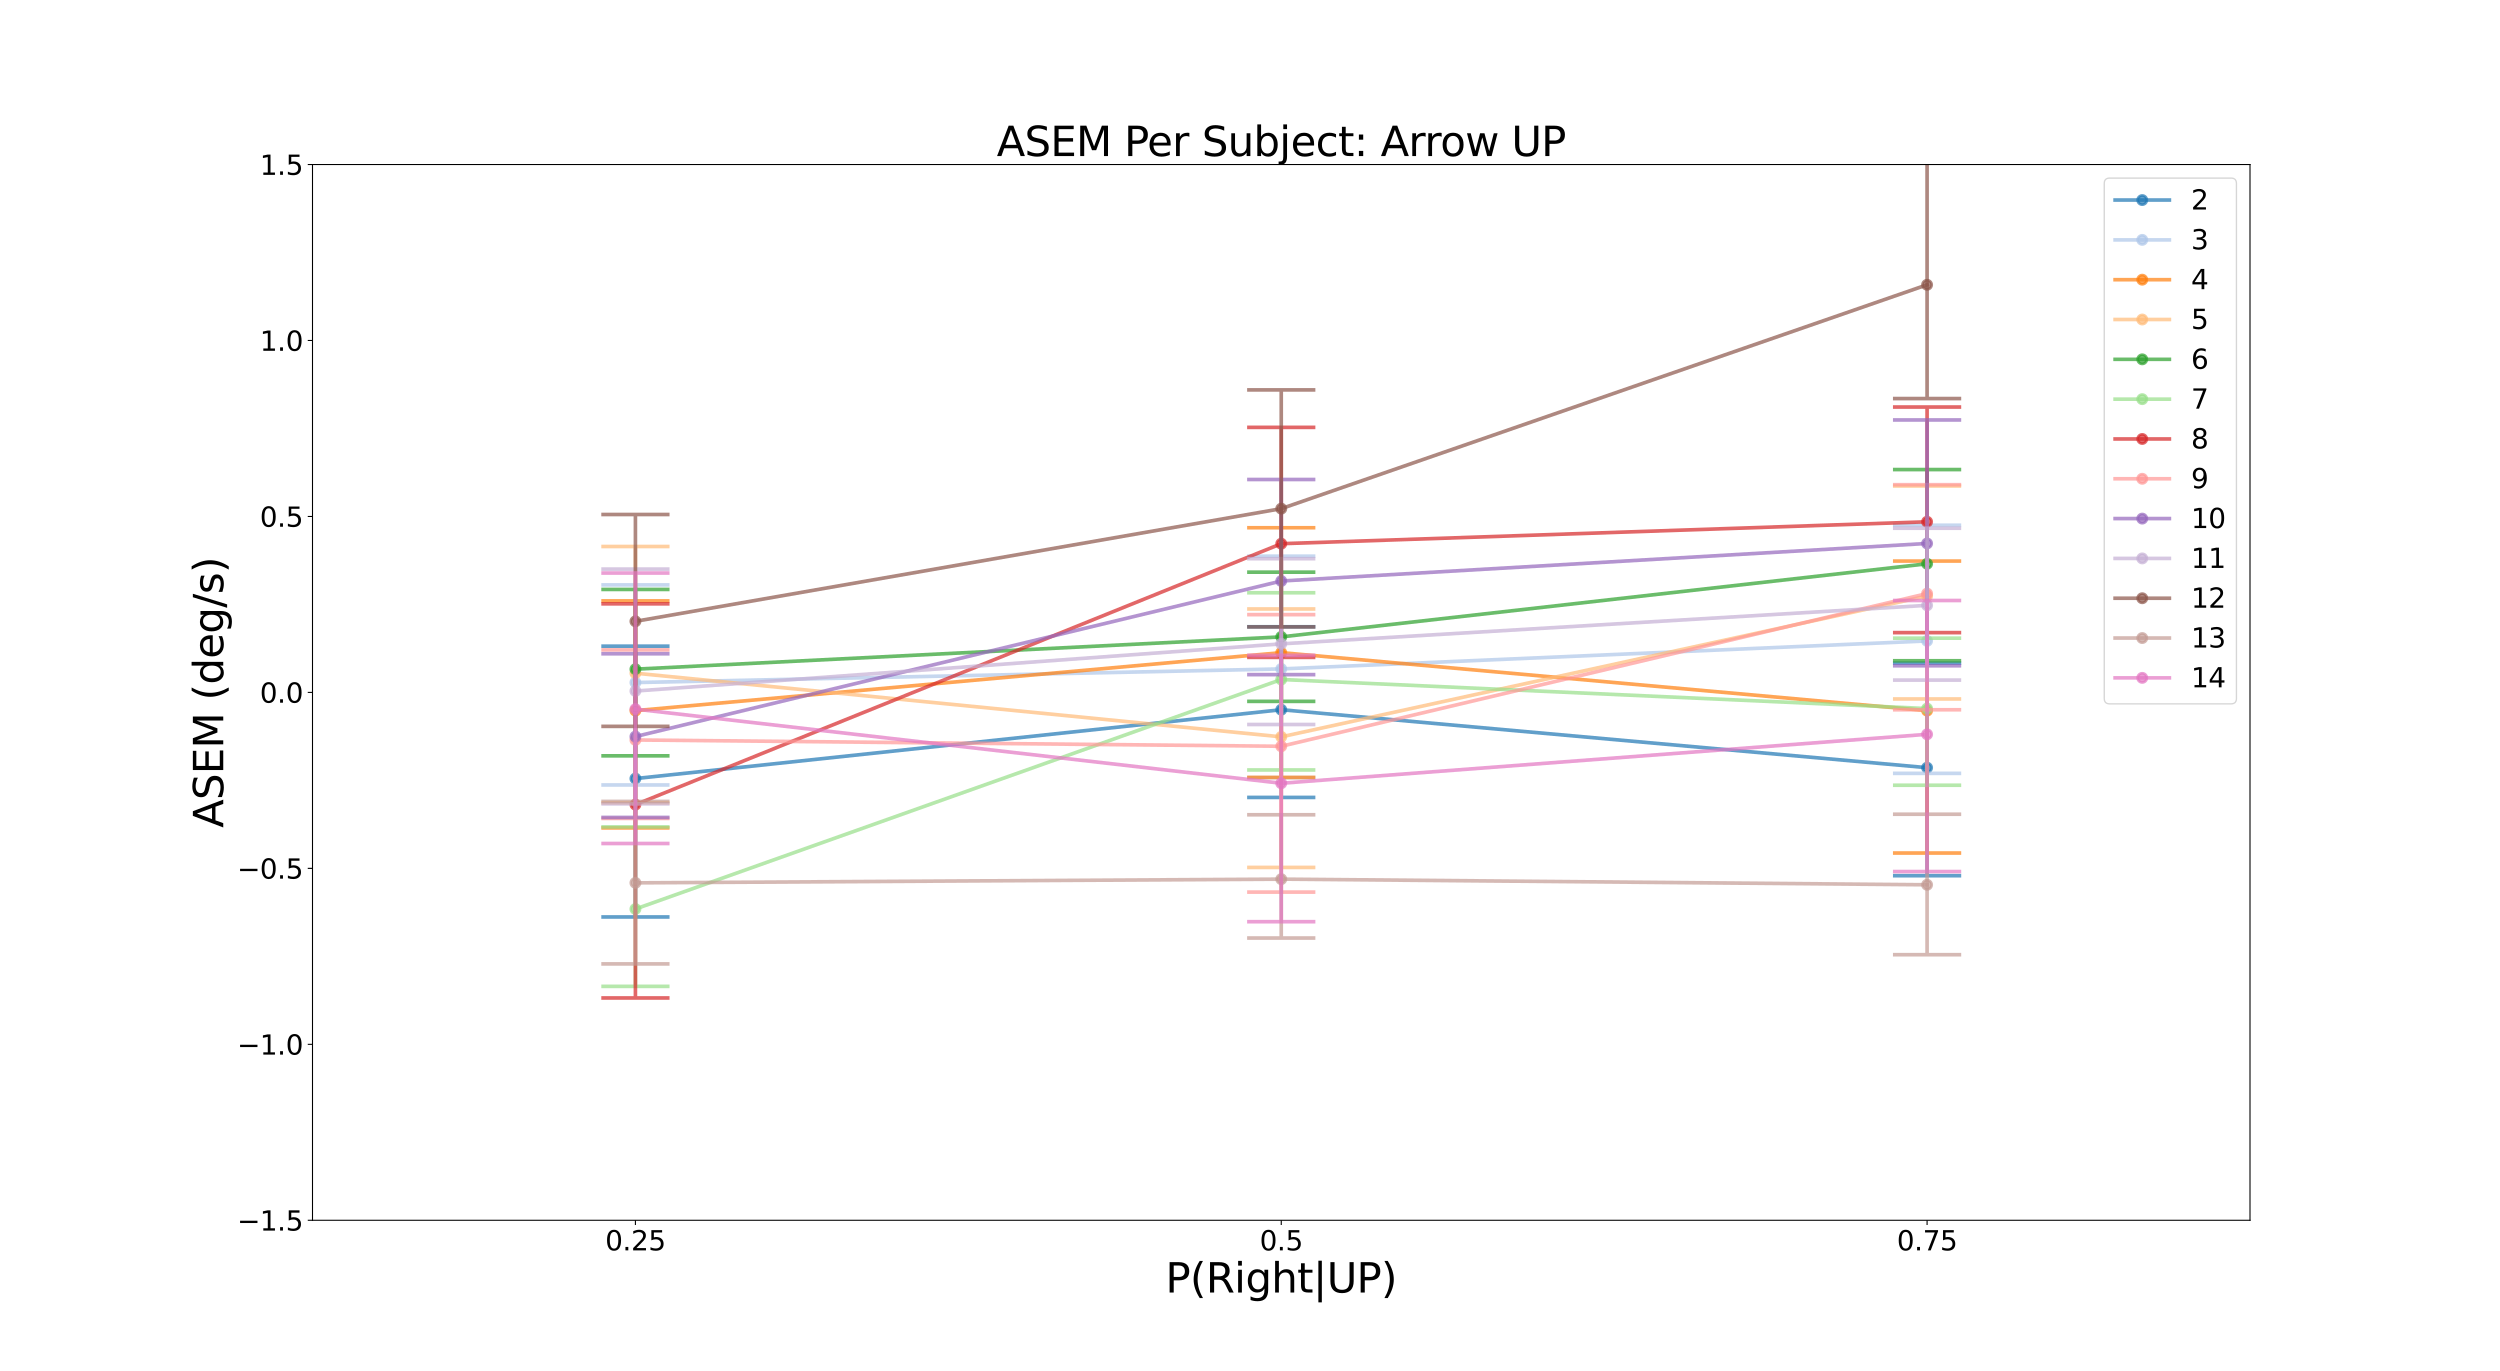 <?xml version="1.0" encoding="utf-8" standalone="no"?>
<!DOCTYPE svg PUBLIC "-//W3C//DTD SVG 1.1//EN"
  "http://www.w3.org/Graphics/SVG/1.1/DTD/svg11.dtd">
<svg xmlns:xlink="http://www.w3.org/1999/xlink" width="1843.2pt" height="1010.88pt" viewBox="0 0 1843.2 1010.88" xmlns="http://www.w3.org/2000/svg" version="1.1">
 <defs>
  <style type="text/css">*{stroke-linejoin: round; stroke-linecap: butt}</style>
 </defs>
 <g id="figure_1">
  <g id="patch_1">
   <path d="M 0 1010.88 
L 1843.2 1010.88 
L 1843.2 0 
L 0 0 
z
" style="fill: #ffffff"/>
  </g>
  <g id="axes_1">
   <g id="patch_2">
    <path d="M 230.4 899.683 
L 1658.88 899.683 
L 1658.88 121.306 
L 230.4 121.306 
z
" style="fill: #ffffff"/>
   </g>
   <g id="matplotlib.axis_1">
    <g id="xtick_1">
     <g id="line2d_1">
      <defs>
       <path id="m3a83d1abbf" d="M 0 0 
L 0 3.5 
" style="stroke: #000000; stroke-width: 0.8"/>
      </defs>
      <g>
       <use xlink:href="#m3a83d1abbf" x="468.48" y="899.683" style="stroke: #000000; stroke-width: 0.8"/>
      </g>
     </g>
     <g id="text_1">
      <!-- 0.25 -->
      <g transform="translate(446.214 921.88) scale(0.2 -0.2)">
       <defs>
        <path id="DejaVuSans-30" d="M 2034 4250 
Q 1547 4250 1301 3770 
Q 1056 3291 1056 2328 
Q 1056 1369 1301 889 
Q 1547 409 2034 409 
Q 2525 409 2770 889 
Q 3016 1369 3016 2328 
Q 3016 3291 2770 3770 
Q 2525 4250 2034 4250 
z
M 2034 4750 
Q 2819 4750 3233 4129 
Q 3647 3509 3647 2328 
Q 3647 1150 3233 529 
Q 2819 -91 2034 -91 
Q 1250 -91 836 529 
Q 422 1150 422 2328 
Q 422 3509 836 4129 
Q 1250 4750 2034 4750 
z
" transform="scale(0.016)"/>
        <path id="DejaVuSans-2e" d="M 684 794 
L 1344 794 
L 1344 0 
L 684 0 
L 684 794 
z
" transform="scale(0.016)"/>
        <path id="DejaVuSans-32" d="M 1228 531 
L 3431 531 
L 3431 0 
L 469 0 
L 469 531 
Q 828 903 1448 1529 
Q 2069 2156 2228 2338 
Q 2531 2678 2651 2914 
Q 2772 3150 2772 3378 
Q 2772 3750 2511 3984 
Q 2250 4219 1831 4219 
Q 1534 4219 1204 4116 
Q 875 4013 500 3803 
L 500 4441 
Q 881 4594 1212 4672 
Q 1544 4750 1819 4750 
Q 2544 4750 2975 4387 
Q 3406 4025 3406 3419 
Q 3406 3131 3298 2873 
Q 3191 2616 2906 2266 
Q 2828 2175 2409 1742 
Q 1991 1309 1228 531 
z
" transform="scale(0.016)"/>
        <path id="DejaVuSans-35" d="M 691 4666 
L 3169 4666 
L 3169 4134 
L 1269 4134 
L 1269 2991 
Q 1406 3038 1543 3061 
Q 1681 3084 1819 3084 
Q 2600 3084 3056 2656 
Q 3513 2228 3513 1497 
Q 3513 744 3044 326 
Q 2575 -91 1722 -91 
Q 1428 -91 1123 -41 
Q 819 9 494 109 
L 494 744 
Q 775 591 1075 516 
Q 1375 441 1709 441 
Q 2250 441 2565 725 
Q 2881 1009 2881 1497 
Q 2881 1984 2565 2268 
Q 2250 2553 1709 2553 
Q 1456 2553 1204 2497 
Q 953 2441 691 2322 
L 691 4666 
z
" transform="scale(0.016)"/>
       </defs>
       <use xlink:href="#DejaVuSans-30"/>
       <use xlink:href="#DejaVuSans-2e" x="63.623"/>
       <use xlink:href="#DejaVuSans-32" x="95.41"/>
       <use xlink:href="#DejaVuSans-35" x="159.033"/>
      </g>
     </g>
    </g>
    <g id="xtick_2">
     <g id="line2d_2">
      <g>
       <use xlink:href="#m3a83d1abbf" x="944.64" y="899.683" style="stroke: #000000; stroke-width: 0.8"/>
      </g>
     </g>
     <g id="text_2">
      <!-- 0.5 -->
      <g transform="translate(928.737 921.88) scale(0.2 -0.2)">
       <use xlink:href="#DejaVuSans-30"/>
       <use xlink:href="#DejaVuSans-2e" x="63.623"/>
       <use xlink:href="#DejaVuSans-35" x="95.41"/>
      </g>
     </g>
    </g>
    <g id="xtick_3">
     <g id="line2d_3">
      <g>
       <use xlink:href="#m3a83d1abbf" x="1420.8" y="899.683" style="stroke: #000000; stroke-width: 0.8"/>
      </g>
     </g>
     <g id="text_3">
      <!-- 0.75 -->
      <g transform="translate(1398.534 921.88) scale(0.2 -0.2)">
       <defs>
        <path id="DejaVuSans-37" d="M 525 4666 
L 3525 4666 
L 3525 4397 
L 1831 0 
L 1172 0 
L 2766 4134 
L 525 4134 
L 525 4666 
z
" transform="scale(0.016)"/>
       </defs>
       <use xlink:href="#DejaVuSans-30"/>
       <use xlink:href="#DejaVuSans-2e" x="63.623"/>
       <use xlink:href="#DejaVuSans-37" x="95.41"/>
       <use xlink:href="#DejaVuSans-35" x="159.033"/>
      </g>
     </g>
    </g>
    <g id="text_4">
     <!-- P(Right|UP) -->
     <g transform="translate(859.316 952.966) scale(0.3 -0.3)">
      <defs>
       <path id="DejaVuSans-50" d="M 1259 4147 
L 1259 2394 
L 2053 2394 
Q 2494 2394 2734 2622 
Q 2975 2850 2975 3272 
Q 2975 3691 2734 3919 
Q 2494 4147 2053 4147 
L 1259 4147 
z
M 628 4666 
L 2053 4666 
Q 2838 4666 3239 4311 
Q 3641 3956 3641 3272 
Q 3641 2581 3239 2228 
Q 2838 1875 2053 1875 
L 1259 1875 
L 1259 0 
L 628 0 
L 628 4666 
z
" transform="scale(0.016)"/>
       <path id="DejaVuSans-28" d="M 1984 4856 
Q 1566 4138 1362 3434 
Q 1159 2731 1159 2009 
Q 1159 1288 1364 580 
Q 1569 -128 1984 -844 
L 1484 -844 
Q 1016 -109 783 600 
Q 550 1309 550 2009 
Q 550 2706 781 3412 
Q 1013 4119 1484 4856 
L 1984 4856 
z
" transform="scale(0.016)"/>
       <path id="DejaVuSans-52" d="M 2841 2188 
Q 3044 2119 3236 1894 
Q 3428 1669 3622 1275 
L 4263 0 
L 3584 0 
L 2988 1197 
Q 2756 1666 2539 1819 
Q 2322 1972 1947 1972 
L 1259 1972 
L 1259 0 
L 628 0 
L 628 4666 
L 2053 4666 
Q 2853 4666 3247 4331 
Q 3641 3997 3641 3322 
Q 3641 2881 3436 2590 
Q 3231 2300 2841 2188 
z
M 1259 4147 
L 1259 2491 
L 2053 2491 
Q 2509 2491 2742 2702 
Q 2975 2913 2975 3322 
Q 2975 3731 2742 3939 
Q 2509 4147 2053 4147 
L 1259 4147 
z
" transform="scale(0.016)"/>
       <path id="DejaVuSans-69" d="M 603 3500 
L 1178 3500 
L 1178 0 
L 603 0 
L 603 3500 
z
M 603 4863 
L 1178 4863 
L 1178 4134 
L 603 4134 
L 603 4863 
z
" transform="scale(0.016)"/>
       <path id="DejaVuSans-67" d="M 2906 1791 
Q 2906 2416 2648 2759 
Q 2391 3103 1925 3103 
Q 1463 3103 1205 2759 
Q 947 2416 947 1791 
Q 947 1169 1205 825 
Q 1463 481 1925 481 
Q 2391 481 2648 825 
Q 2906 1169 2906 1791 
z
M 3481 434 
Q 3481 -459 3084 -895 
Q 2688 -1331 1869 -1331 
Q 1566 -1331 1297 -1286 
Q 1028 -1241 775 -1147 
L 775 -588 
Q 1028 -725 1275 -790 
Q 1522 -856 1778 -856 
Q 2344 -856 2625 -561 
Q 2906 -266 2906 331 
L 2906 616 
Q 2728 306 2450 153 
Q 2172 0 1784 0 
Q 1141 0 747 490 
Q 353 981 353 1791 
Q 353 2603 747 3093 
Q 1141 3584 1784 3584 
Q 2172 3584 2450 3431 
Q 2728 3278 2906 2969 
L 2906 3500 
L 3481 3500 
L 3481 434 
z
" transform="scale(0.016)"/>
       <path id="DejaVuSans-68" d="M 3513 2113 
L 3513 0 
L 2938 0 
L 2938 2094 
Q 2938 2591 2744 2837 
Q 2550 3084 2163 3084 
Q 1697 3084 1428 2787 
Q 1159 2491 1159 1978 
L 1159 0 
L 581 0 
L 581 4863 
L 1159 4863 
L 1159 2956 
Q 1366 3272 1645 3428 
Q 1925 3584 2291 3584 
Q 2894 3584 3203 3211 
Q 3513 2838 3513 2113 
z
" transform="scale(0.016)"/>
       <path id="DejaVuSans-74" d="M 1172 4494 
L 1172 3500 
L 2356 3500 
L 2356 3053 
L 1172 3053 
L 1172 1153 
Q 1172 725 1289 603 
Q 1406 481 1766 481 
L 2356 481 
L 2356 0 
L 1766 0 
Q 1100 0 847 248 
Q 594 497 594 1153 
L 594 3053 
L 172 3053 
L 172 3500 
L 594 3500 
L 594 4494 
L 1172 4494 
z
" transform="scale(0.016)"/>
       <path id="DejaVuSans-7c" d="M 1344 4891 
L 1344 -1509 
L 813 -1509 
L 813 4891 
L 1344 4891 
z
" transform="scale(0.016)"/>
       <path id="DejaVuSans-55" d="M 556 4666 
L 1191 4666 
L 1191 1831 
Q 1191 1081 1462 751 
Q 1734 422 2344 422 
Q 2950 422 3222 751 
Q 3494 1081 3494 1831 
L 3494 4666 
L 4128 4666 
L 4128 1753 
Q 4128 841 3676 375 
Q 3225 -91 2344 -91 
Q 1459 -91 1007 375 
Q 556 841 556 1753 
L 556 4666 
z
" transform="scale(0.016)"/>
       <path id="DejaVuSans-29" d="M 513 4856 
L 1013 4856 
Q 1481 4119 1714 3412 
Q 1947 2706 1947 2009 
Q 1947 1309 1714 600 
Q 1481 -109 1013 -844 
L 513 -844 
Q 928 -128 1133 580 
Q 1338 1288 1338 2009 
Q 1338 2731 1133 3434 
Q 928 4138 513 4856 
z
" transform="scale(0.016)"/>
      </defs>
      <use xlink:href="#DejaVuSans-50"/>
      <use xlink:href="#DejaVuSans-28" x="60.303"/>
      <use xlink:href="#DejaVuSans-52" x="99.316"/>
      <use xlink:href="#DejaVuSans-69" x="168.799"/>
      <use xlink:href="#DejaVuSans-67" x="196.582"/>
      <use xlink:href="#DejaVuSans-68" x="260.059"/>
      <use xlink:href="#DejaVuSans-74" x="323.438"/>
      <use xlink:href="#DejaVuSans-7c" x="362.646"/>
      <use xlink:href="#DejaVuSans-55" x="396.338"/>
      <use xlink:href="#DejaVuSans-50" x="469.531"/>
      <use xlink:href="#DejaVuSans-29" x="529.834"/>
     </g>
    </g>
   </g>
   <g id="matplotlib.axis_2">
    <g id="ytick_1">
     <g id="line2d_4">
      <defs>
       <path id="m0ad71ce617" d="M 0 0 
L -3.5 0 
" style="stroke: #000000; stroke-width: 0.8"/>
      </defs>
      <g>
       <use xlink:href="#m0ad71ce617" x="230.4" y="899.683" style="stroke: #000000; stroke-width: 0.8"/>
      </g>
     </g>
     <g id="text_5">
      <!-- −1.5 -->
      <g transform="translate(174.834 907.282) scale(0.2 -0.2)">
       <defs>
        <path id="DejaVuSans-2212" d="M 678 2272 
L 4684 2272 
L 4684 1741 
L 678 1741 
L 678 2272 
z
" transform="scale(0.016)"/>
        <path id="DejaVuSans-31" d="M 794 531 
L 1825 531 
L 1825 4091 
L 703 3866 
L 703 4441 
L 1819 4666 
L 2450 4666 
L 2450 531 
L 3481 531 
L 3481 0 
L 794 0 
L 794 531 
z
" transform="scale(0.016)"/>
       </defs>
       <use xlink:href="#DejaVuSans-2212"/>
       <use xlink:href="#DejaVuSans-31" x="83.789"/>
       <use xlink:href="#DejaVuSans-2e" x="147.412"/>
       <use xlink:href="#DejaVuSans-35" x="179.199"/>
      </g>
     </g>
    </g>
    <g id="ytick_2">
     <g id="line2d_5">
      <g>
       <use xlink:href="#m0ad71ce617" x="230.4" y="769.954" style="stroke: #000000; stroke-width: 0.8"/>
      </g>
     </g>
     <g id="text_6">
      <!-- −1.0 -->
      <g transform="translate(174.834 777.552) scale(0.2 -0.2)">
       <use xlink:href="#DejaVuSans-2212"/>
       <use xlink:href="#DejaVuSans-31" x="83.789"/>
       <use xlink:href="#DejaVuSans-2e" x="147.412"/>
       <use xlink:href="#DejaVuSans-30" x="179.199"/>
      </g>
     </g>
    </g>
    <g id="ytick_3">
     <g id="line2d_6">
      <g>
       <use xlink:href="#m0ad71ce617" x="230.4" y="640.224" style="stroke: #000000; stroke-width: 0.8"/>
      </g>
     </g>
     <g id="text_7">
      <!-- −0.5 -->
      <g transform="translate(174.834 647.822) scale(0.2 -0.2)">
       <use xlink:href="#DejaVuSans-2212"/>
       <use xlink:href="#DejaVuSans-30" x="83.789"/>
       <use xlink:href="#DejaVuSans-2e" x="147.412"/>
       <use xlink:href="#DejaVuSans-35" x="179.199"/>
      </g>
     </g>
    </g>
    <g id="ytick_4">
     <g id="line2d_7">
      <g>
       <use xlink:href="#m0ad71ce617" x="230.4" y="510.494" style="stroke: #000000; stroke-width: 0.8"/>
      </g>
     </g>
     <g id="text_8">
      <!-- 0.0 -->
      <g transform="translate(191.594 518.093) scale(0.2 -0.2)">
       <use xlink:href="#DejaVuSans-30"/>
       <use xlink:href="#DejaVuSans-2e" x="63.623"/>
       <use xlink:href="#DejaVuSans-30" x="95.41"/>
      </g>
     </g>
    </g>
    <g id="ytick_5">
     <g id="line2d_8">
      <g>
       <use xlink:href="#m0ad71ce617" x="230.4" y="380.765" style="stroke: #000000; stroke-width: 0.8"/>
      </g>
     </g>
     <g id="text_9">
      <!-- 0.5 -->
      <g transform="translate(191.594 388.363) scale(0.2 -0.2)">
       <use xlink:href="#DejaVuSans-30"/>
       <use xlink:href="#DejaVuSans-2e" x="63.623"/>
       <use xlink:href="#DejaVuSans-35" x="95.41"/>
      </g>
     </g>
    </g>
    <g id="ytick_6">
     <g id="line2d_9">
      <g>
       <use xlink:href="#m0ad71ce617" x="230.4" y="251.035" style="stroke: #000000; stroke-width: 0.8"/>
      </g>
     </g>
     <g id="text_10">
      <!-- 1.0 -->
      <g transform="translate(191.594 258.634) scale(0.2 -0.2)">
       <use xlink:href="#DejaVuSans-31"/>
       <use xlink:href="#DejaVuSans-2e" x="63.623"/>
       <use xlink:href="#DejaVuSans-30" x="95.41"/>
      </g>
     </g>
    </g>
    <g id="ytick_7">
     <g id="line2d_10">
      <g>
       <use xlink:href="#m0ad71ce617" x="230.4" y="121.306" style="stroke: #000000; stroke-width: 0.8"/>
      </g>
     </g>
     <g id="text_11">
      <!-- 1.5 -->
      <g transform="translate(191.594 128.904) scale(0.2 -0.2)">
       <use xlink:href="#DejaVuSans-31"/>
       <use xlink:href="#DejaVuSans-2e" x="63.623"/>
       <use xlink:href="#DejaVuSans-35" x="95.41"/>
      </g>
     </g>
    </g>
    <g id="text_12">
     <!-- ASEM (deg/s) -->
     <g transform="translate(164.595 610.312) rotate(-90) scale(0.3 -0.3)">
      <defs>
       <path id="DejaVuSans-41" d="M 2188 4044 
L 1331 1722 
L 3047 1722 
L 2188 4044 
z
M 1831 4666 
L 2547 4666 
L 4325 0 
L 3669 0 
L 3244 1197 
L 1141 1197 
L 716 0 
L 50 0 
L 1831 4666 
z
" transform="scale(0.016)"/>
       <path id="DejaVuSans-53" d="M 3425 4513 
L 3425 3897 
Q 3066 4069 2747 4153 
Q 2428 4238 2131 4238 
Q 1616 4238 1336 4038 
Q 1056 3838 1056 3469 
Q 1056 3159 1242 3001 
Q 1428 2844 1947 2747 
L 2328 2669 
Q 3034 2534 3370 2195 
Q 3706 1856 3706 1288 
Q 3706 609 3251 259 
Q 2797 -91 1919 -91 
Q 1588 -91 1214 -16 
Q 841 59 441 206 
L 441 856 
Q 825 641 1194 531 
Q 1563 422 1919 422 
Q 2459 422 2753 634 
Q 3047 847 3047 1241 
Q 3047 1584 2836 1778 
Q 2625 1972 2144 2069 
L 1759 2144 
Q 1053 2284 737 2584 
Q 422 2884 422 3419 
Q 422 4038 858 4394 
Q 1294 4750 2059 4750 
Q 2388 4750 2728 4690 
Q 3069 4631 3425 4513 
z
" transform="scale(0.016)"/>
       <path id="DejaVuSans-45" d="M 628 4666 
L 3578 4666 
L 3578 4134 
L 1259 4134 
L 1259 2753 
L 3481 2753 
L 3481 2222 
L 1259 2222 
L 1259 531 
L 3634 531 
L 3634 0 
L 628 0 
L 628 4666 
z
" transform="scale(0.016)"/>
       <path id="DejaVuSans-4d" d="M 628 4666 
L 1569 4666 
L 2759 1491 
L 3956 4666 
L 4897 4666 
L 4897 0 
L 4281 0 
L 4281 4097 
L 3078 897 
L 2444 897 
L 1241 4097 
L 1241 0 
L 628 0 
L 628 4666 
z
" transform="scale(0.016)"/>
       <path id="DejaVuSans-20" transform="scale(0.016)"/>
       <path id="DejaVuSans-64" d="M 2906 2969 
L 2906 4863 
L 3481 4863 
L 3481 0 
L 2906 0 
L 2906 525 
Q 2725 213 2448 61 
Q 2172 -91 1784 -91 
Q 1150 -91 751 415 
Q 353 922 353 1747 
Q 353 2572 751 3078 
Q 1150 3584 1784 3584 
Q 2172 3584 2448 3432 
Q 2725 3281 2906 2969 
z
M 947 1747 
Q 947 1113 1208 752 
Q 1469 391 1925 391 
Q 2381 391 2643 752 
Q 2906 1113 2906 1747 
Q 2906 2381 2643 2742 
Q 2381 3103 1925 3103 
Q 1469 3103 1208 2742 
Q 947 2381 947 1747 
z
" transform="scale(0.016)"/>
       <path id="DejaVuSans-65" d="M 3597 1894 
L 3597 1613 
L 953 1613 
Q 991 1019 1311 708 
Q 1631 397 2203 397 
Q 2534 397 2845 478 
Q 3156 559 3463 722 
L 3463 178 
Q 3153 47 2828 -22 
Q 2503 -91 2169 -91 
Q 1331 -91 842 396 
Q 353 884 353 1716 
Q 353 2575 817 3079 
Q 1281 3584 2069 3584 
Q 2775 3584 3186 3129 
Q 3597 2675 3597 1894 
z
M 3022 2063 
Q 3016 2534 2758 2815 
Q 2500 3097 2075 3097 
Q 1594 3097 1305 2825 
Q 1016 2553 972 2059 
L 3022 2063 
z
" transform="scale(0.016)"/>
       <path id="DejaVuSans-2f" d="M 1625 4666 
L 2156 4666 
L 531 -594 
L 0 -594 
L 1625 4666 
z
" transform="scale(0.016)"/>
       <path id="DejaVuSans-73" d="M 2834 3397 
L 2834 2853 
Q 2591 2978 2328 3040 
Q 2066 3103 1784 3103 
Q 1356 3103 1142 2972 
Q 928 2841 928 2578 
Q 928 2378 1081 2264 
Q 1234 2150 1697 2047 
L 1894 2003 
Q 2506 1872 2764 1633 
Q 3022 1394 3022 966 
Q 3022 478 2636 193 
Q 2250 -91 1575 -91 
Q 1294 -91 989 -36 
Q 684 19 347 128 
L 347 722 
Q 666 556 975 473 
Q 1284 391 1588 391 
Q 1994 391 2212 530 
Q 2431 669 2431 922 
Q 2431 1156 2273 1281 
Q 2116 1406 1581 1522 
L 1381 1569 
Q 847 1681 609 1914 
Q 372 2147 372 2553 
Q 372 3047 722 3315 
Q 1072 3584 1716 3584 
Q 2034 3584 2315 3537 
Q 2597 3491 2834 3397 
z
" transform="scale(0.016)"/>
      </defs>
      <use xlink:href="#DejaVuSans-41"/>
      <use xlink:href="#DejaVuSans-53" x="68.408"/>
      <use xlink:href="#DejaVuSans-45" x="131.885"/>
      <use xlink:href="#DejaVuSans-4d" x="195.068"/>
      <use xlink:href="#DejaVuSans-20" x="281.348"/>
      <use xlink:href="#DejaVuSans-28" x="313.135"/>
      <use xlink:href="#DejaVuSans-64" x="352.148"/>
      <use xlink:href="#DejaVuSans-65" x="415.625"/>
      <use xlink:href="#DejaVuSans-67" x="477.148"/>
      <use xlink:href="#DejaVuSans-2f" x="540.625"/>
      <use xlink:href="#DejaVuSans-73" x="574.316"/>
      <use xlink:href="#DejaVuSans-29" x="626.416"/>
     </g>
    </g>
   </g>
   <g id="line2d_11">
    <path d="M 468.48 574.009 
L 944.64 523.26 
L 1420.8 566.003 
" clip-path="url(#pdd09318462)" style="fill: none; stroke: #1f77b4; stroke-opacity: 0.7; stroke-width: 2.7; stroke-linecap: square"/>
    <defs>
     <path id="m100b821708" d="M 0 3.384 
C 0.897 3.384 1.758 3.027 2.393 2.393 
C 3.027 1.758 3.384 0.897 3.384 0 
C 3.384 -0.897 3.027 -1.758 2.393 -2.393 
C 1.758 -3.027 0.897 -3.384 0 -3.384 
C -0.897 -3.384 -1.758 -3.027 -2.393 -2.393 
C -3.027 -1.758 -3.384 -0.897 -3.384 0 
C -3.384 0.897 -3.027 1.758 -2.393 2.393 
C -1.758 3.027 -0.897 3.384 0 3.384 
z
" style="stroke: #1f77b4; stroke-opacity: 0.7; stroke-width: 2.025"/>
    </defs>
    <g clip-path="url(#pdd09318462)">
     <use xlink:href="#m100b821708" x="468.48" y="574.009" style="fill: #1f77b4; fill-opacity: 0.7; stroke: #1f77b4; stroke-opacity: 0.7; stroke-width: 2.025"/>
     <use xlink:href="#m100b821708" x="944.64" y="523.26" style="fill: #1f77b4; fill-opacity: 0.7; stroke: #1f77b4; stroke-opacity: 0.7; stroke-width: 2.025"/>
     <use xlink:href="#m100b821708" x="1420.8" y="566.003" style="fill: #1f77b4; fill-opacity: 0.7; stroke: #1f77b4; stroke-opacity: 0.7; stroke-width: 2.025"/>
    </g>
   </g>
   <g id="line2d_12">
    <path d="M 444.672 676.08 
L 492.288 676.08 
M 468.48 676.08 
L 468.48 476.384 
M 444.672 476.384 
L 492.288 476.384 
" clip-path="url(#pdd09318462)" style="fill: none; stroke: #1f77b4; stroke-opacity: 0.7; stroke-width: 2.7; stroke-linecap: square"/>
   </g>
   <g id="line2d_13">
    <path d="M 920.832 587.924 
L 968.448 587.924 
M 944.64 587.924 
L 944.64 462.097 
M 920.832 462.097 
L 968.448 462.097 
" clip-path="url(#pdd09318462)" style="fill: none; stroke: #1f77b4; stroke-opacity: 0.7; stroke-width: 2.7; stroke-linecap: square"/>
   </g>
   <g id="line2d_14">
    <path d="M 1396.992 645.637 
L 1444.608 645.637 
M 1420.8 645.637 
L 1420.8 488.947 
M 1396.992 488.947 
L 1444.608 488.947 
" clip-path="url(#pdd09318462)" style="fill: none; stroke: #1f77b4; stroke-opacity: 0.7; stroke-width: 2.7; stroke-linecap: square"/>
   </g>
   <g id="line2d_15">
    <path d="M 468.48 503.232 
L 944.64 493.179 
L 1420.8 472.541 
" clip-path="url(#pdd09318462)" style="fill: none; stroke: #aec7e8; stroke-opacity: 0.7; stroke-width: 2.7; stroke-linecap: square"/>
    <defs>
     <path id="m6f9404ac6a" d="M 0 3.384 
C 0.897 3.384 1.758 3.027 2.393 2.393 
C 3.027 1.758 3.384 0.897 3.384 0 
C 3.384 -0.897 3.027 -1.758 2.393 -2.393 
C 1.758 -3.027 0.897 -3.384 0 -3.384 
C -0.897 -3.384 -1.758 -3.027 -2.393 -2.393 
C -3.027 -1.758 -3.384 -0.897 -3.384 0 
C -3.384 0.897 -3.027 1.758 -2.393 2.393 
C -1.758 3.027 -0.897 3.384 0 3.384 
z
" style="stroke: #aec7e8; stroke-opacity: 0.7; stroke-width: 2.025"/>
    </defs>
    <g clip-path="url(#pdd09318462)">
     <use xlink:href="#m6f9404ac6a" x="468.48" y="503.232" style="fill: #aec7e8; fill-opacity: 0.7; stroke: #aec7e8; stroke-opacity: 0.7; stroke-width: 2.025"/>
     <use xlink:href="#m6f9404ac6a" x="944.64" y="493.179" style="fill: #aec7e8; fill-opacity: 0.7; stroke: #aec7e8; stroke-opacity: 0.7; stroke-width: 2.025"/>
     <use xlink:href="#m6f9404ac6a" x="1420.8" y="472.541" style="fill: #aec7e8; fill-opacity: 0.7; stroke: #aec7e8; stroke-opacity: 0.7; stroke-width: 2.025"/>
    </g>
   </g>
   <g id="line2d_16">
    <path d="M 444.672 578.724 
L 492.288 578.724 
M 468.48 578.724 
L 468.48 431.22 
M 444.672 431.22 
L 492.288 431.22 
" clip-path="url(#pdd09318462)" style="fill: none; stroke: #aec7e8; stroke-opacity: 0.7; stroke-width: 2.7; stroke-linecap: square"/>
   </g>
   <g id="line2d_17">
    <path d="M 920.832 573.353 
L 968.448 573.353 
M 944.64 573.353 
L 944.64 410.054 
M 920.832 410.054 
L 968.448 410.054 
" clip-path="url(#pdd09318462)" style="fill: none; stroke: #aec7e8; stroke-opacity: 0.7; stroke-width: 2.7; stroke-linecap: square"/>
   </g>
   <g id="line2d_18">
    <path d="M 1396.992 570.166 
L 1444.608 570.166 
M 1420.8 570.166 
L 1420.8 387.264 
M 1396.992 387.264 
L 1444.608 387.264 
" clip-path="url(#pdd09318462)" style="fill: none; stroke: #aec7e8; stroke-opacity: 0.7; stroke-width: 2.7; stroke-linecap: square"/>
   </g>
   <g id="line2d_19">
    <path d="M 468.48 523.933 
L 944.64 481.173 
L 1420.8 523.956 
" clip-path="url(#pdd09318462)" style="fill: none; stroke: #ff7f0e; stroke-opacity: 0.7; stroke-width: 2.7; stroke-linecap: square"/>
    <defs>
     <path id="me4cb1397bf" d="M 0 3.384 
C 0.897 3.384 1.758 3.027 2.393 2.393 
C 3.027 1.758 3.384 0.897 3.384 0 
C 3.384 -0.897 3.027 -1.758 2.393 -2.393 
C 1.758 -3.027 0.897 -3.384 0 -3.384 
C -0.897 -3.384 -1.758 -3.027 -2.393 -2.393 
C -3.027 -1.758 -3.384 -0.897 -3.384 0 
C -3.384 0.897 -3.027 1.758 -2.393 2.393 
C -1.758 3.027 -0.897 3.384 0 3.384 
z
" style="stroke: #ff7f0e; stroke-opacity: 0.7; stroke-width: 2.025"/>
    </defs>
    <g clip-path="url(#pdd09318462)">
     <use xlink:href="#me4cb1397bf" x="468.48" y="523.933" style="fill: #ff7f0e; fill-opacity: 0.7; stroke: #ff7f0e; stroke-opacity: 0.7; stroke-width: 2.025"/>
     <use xlink:href="#me4cb1397bf" x="944.64" y="481.173" style="fill: #ff7f0e; fill-opacity: 0.7; stroke: #ff7f0e; stroke-opacity: 0.7; stroke-width: 2.025"/>
     <use xlink:href="#me4cb1397bf" x="1420.8" y="523.956" style="fill: #ff7f0e; fill-opacity: 0.7; stroke: #ff7f0e; stroke-opacity: 0.7; stroke-width: 2.025"/>
    </g>
   </g>
   <g id="line2d_20">
    <path d="M 444.672 610.379 
L 492.288 610.379 
M 468.48 610.379 
L 468.48 443.026 
M 444.672 443.026 
L 492.288 443.026 
" clip-path="url(#pdd09318462)" style="fill: none; stroke: #ff7f0e; stroke-opacity: 0.7; stroke-width: 2.7; stroke-linecap: square"/>
   </g>
   <g id="line2d_21">
    <path d="M 920.832 573.203 
L 968.448 573.203 
M 944.64 573.203 
L 944.64 389.088 
M 920.832 389.088 
L 968.448 389.088 
" clip-path="url(#pdd09318462)" style="fill: none; stroke: #ff7f0e; stroke-opacity: 0.7; stroke-width: 2.7; stroke-linecap: square"/>
   </g>
   <g id="line2d_22">
    <path d="M 1396.992 628.941 
L 1444.608 628.941 
M 1420.8 628.941 
L 1420.8 413.662 
M 1396.992 413.662 
L 1444.608 413.662 
" clip-path="url(#pdd09318462)" style="fill: none; stroke: #ff7f0e; stroke-opacity: 0.7; stroke-width: 2.7; stroke-linecap: square"/>
   </g>
   <g id="line2d_23">
    <path d="M 468.48 496.339 
L 944.64 543.263 
L 1420.8 439.417 
" clip-path="url(#pdd09318462)" style="fill: none; stroke: #ffbb78; stroke-opacity: 0.7; stroke-width: 2.7; stroke-linecap: square"/>
    <defs>
     <path id="m8dbaafc1a0" d="M 0 3.384 
C 0.897 3.384 1.758 3.027 2.393 2.393 
C 3.027 1.758 3.384 0.897 3.384 0 
C 3.384 -0.897 3.027 -1.758 2.393 -2.393 
C 1.758 -3.027 0.897 -3.384 0 -3.384 
C -0.897 -3.384 -1.758 -3.027 -2.393 -2.393 
C -3.027 -1.758 -3.384 -0.897 -3.384 0 
C -3.384 0.897 -3.027 1.758 -2.393 2.393 
C -1.758 3.027 -0.897 3.384 0 3.384 
z
" style="stroke: #ffbb78; stroke-opacity: 0.7; stroke-width: 2.025"/>
    </defs>
    <g clip-path="url(#pdd09318462)">
     <use xlink:href="#m8dbaafc1a0" x="468.48" y="496.339" style="fill: #ffbb78; fill-opacity: 0.7; stroke: #ffbb78; stroke-opacity: 0.7; stroke-width: 2.025"/>
     <use xlink:href="#m8dbaafc1a0" x="944.64" y="543.263" style="fill: #ffbb78; fill-opacity: 0.7; stroke: #ffbb78; stroke-opacity: 0.7; stroke-width: 2.025"/>
     <use xlink:href="#m8dbaafc1a0" x="1420.8" y="439.417" style="fill: #ffbb78; fill-opacity: 0.7; stroke: #ffbb78; stroke-opacity: 0.7; stroke-width: 2.025"/>
    </g>
   </g>
   <g id="line2d_24">
    <path d="M 444.672 591.944 
L 492.288 591.944 
M 468.48 591.944 
L 468.48 402.943 
M 444.672 402.943 
L 492.288 402.943 
" clip-path="url(#pdd09318462)" style="fill: none; stroke: #ffbb78; stroke-opacity: 0.7; stroke-width: 2.7; stroke-linecap: square"/>
   </g>
   <g id="line2d_25">
    <path d="M 920.832 639.546 
L 968.448 639.546 
M 944.64 639.546 
L 944.64 448.993 
M 920.832 448.993 
L 968.448 448.993 
" clip-path="url(#pdd09318462)" style="fill: none; stroke: #ffbb78; stroke-opacity: 0.7; stroke-width: 2.7; stroke-linecap: square"/>
   </g>
   <g id="line2d_26">
    <path d="M 1396.992 515.343 
L 1444.608 515.343 
M 1420.8 515.343 
L 1420.8 358.311 
M 1396.992 358.311 
L 1444.608 358.311 
" clip-path="url(#pdd09318462)" style="fill: none; stroke: #ffbb78; stroke-opacity: 0.7; stroke-width: 2.7; stroke-linecap: square"/>
   </g>
   <g id="line2d_27">
    <path d="M 468.48 493.346 
L 944.64 469.563 
L 1420.8 415.643 
" clip-path="url(#pdd09318462)" style="fill: none; stroke: #2ca02c; stroke-opacity: 0.7; stroke-width: 2.7; stroke-linecap: square"/>
    <defs>
     <path id="m580ffd7660" d="M 0 3.384 
C 0.897 3.384 1.758 3.027 2.393 2.393 
C 3.027 1.758 3.384 0.897 3.384 0 
C 3.384 -0.897 3.027 -1.758 2.393 -2.393 
C 1.758 -3.027 0.897 -3.384 0 -3.384 
C -0.897 -3.384 -1.758 -3.027 -2.393 -2.393 
C -3.027 -1.758 -3.384 -0.897 -3.384 0 
C -3.384 0.897 -3.027 1.758 -2.393 2.393 
C -1.758 3.027 -0.897 3.384 0 3.384 
z
" style="stroke: #2ca02c; stroke-opacity: 0.7; stroke-width: 2.025"/>
    </defs>
    <g clip-path="url(#pdd09318462)">
     <use xlink:href="#m580ffd7660" x="468.48" y="493.346" style="fill: #2ca02c; fill-opacity: 0.7; stroke: #2ca02c; stroke-opacity: 0.7; stroke-width: 2.025"/>
     <use xlink:href="#m580ffd7660" x="944.64" y="469.563" style="fill: #2ca02c; fill-opacity: 0.7; stroke: #2ca02c; stroke-opacity: 0.7; stroke-width: 2.025"/>
     <use xlink:href="#m580ffd7660" x="1420.8" y="415.643" style="fill: #2ca02c; fill-opacity: 0.7; stroke: #2ca02c; stroke-opacity: 0.7; stroke-width: 2.025"/>
    </g>
   </g>
   <g id="line2d_28">
    <path d="M 444.672 557.281 
L 492.288 557.281 
M 468.48 557.281 
L 468.48 434.562 
M 444.672 434.562 
L 492.288 434.562 
" clip-path="url(#pdd09318462)" style="fill: none; stroke: #2ca02c; stroke-opacity: 0.7; stroke-width: 2.7; stroke-linecap: square"/>
   </g>
   <g id="line2d_29">
    <path d="M 920.832 517.119 
L 968.448 517.119 
M 944.64 517.119 
L 944.64 421.832 
M 920.832 421.832 
L 968.448 421.832 
" clip-path="url(#pdd09318462)" style="fill: none; stroke: #2ca02c; stroke-opacity: 0.7; stroke-width: 2.7; stroke-linecap: square"/>
   </g>
   <g id="line2d_30">
    <path d="M 1396.992 487.162 
L 1444.608 487.162 
M 1420.8 487.162 
L 1420.8 346.213 
M 1396.992 346.213 
L 1444.608 346.213 
" clip-path="url(#pdd09318462)" style="fill: none; stroke: #2ca02c; stroke-opacity: 0.7; stroke-width: 2.7; stroke-linecap: square"/>
   </g>
   <g id="line2d_31">
    <path d="M 468.48 670.191 
L 944.64 500.983 
L 1420.8 522.418 
" clip-path="url(#pdd09318462)" style="fill: none; stroke: #98df8a; stroke-opacity: 0.7; stroke-width: 2.7; stroke-linecap: square"/>
    <defs>
     <path id="m9839fbea08" d="M 0 3.384 
C 0.897 3.384 1.758 3.027 2.393 2.393 
C 3.027 1.758 3.384 0.897 3.384 0 
C 3.384 -0.897 3.027 -1.758 2.393 -2.393 
C 1.758 -3.027 0.897 -3.384 0 -3.384 
C -0.897 -3.384 -1.758 -3.027 -2.393 -2.393 
C -3.027 -1.758 -3.384 -0.897 -3.384 0 
C -3.384 0.897 -3.027 1.758 -2.393 2.393 
C -1.758 3.027 -0.897 3.384 0 3.384 
z
" style="stroke: #98df8a; stroke-opacity: 0.7; stroke-width: 2.025"/>
    </defs>
    <g clip-path="url(#pdd09318462)">
     <use xlink:href="#m9839fbea08" x="468.48" y="670.191" style="fill: #98df8a; fill-opacity: 0.7; stroke: #98df8a; stroke-opacity: 0.7; stroke-width: 2.025"/>
     <use xlink:href="#m9839fbea08" x="944.64" y="500.983" style="fill: #98df8a; fill-opacity: 0.7; stroke: #98df8a; stroke-opacity: 0.7; stroke-width: 2.025"/>
     <use xlink:href="#m9839fbea08" x="1420.8" y="522.418" style="fill: #98df8a; fill-opacity: 0.7; stroke: #98df8a; stroke-opacity: 0.7; stroke-width: 2.025"/>
    </g>
   </g>
   <g id="line2d_32">
    <path d="M 444.672 727.228 
L 492.288 727.228 
M 468.48 727.228 
L 468.48 609.662 
M 444.672 609.662 
L 492.288 609.662 
" clip-path="url(#pdd09318462)" style="fill: none; stroke: #98df8a; stroke-opacity: 0.7; stroke-width: 2.7; stroke-linecap: square"/>
   </g>
   <g id="line2d_33">
    <path d="M 920.832 567.7 
L 968.448 567.7 
M 944.64 567.7 
L 944.64 437.03 
M 920.832 437.03 
L 968.448 437.03 
" clip-path="url(#pdd09318462)" style="fill: none; stroke: #98df8a; stroke-opacity: 0.7; stroke-width: 2.7; stroke-linecap: square"/>
   </g>
   <g id="line2d_34">
    <path d="M 1396.992 578.932 
L 1444.608 578.932 
M 1420.8 578.932 
L 1420.8 470.494 
M 1396.992 470.494 
L 1444.608 470.494 
" clip-path="url(#pdd09318462)" style="fill: none; stroke: #98df8a; stroke-opacity: 0.7; stroke-width: 2.7; stroke-linecap: square"/>
   </g>
   <g id="line2d_35">
    <path d="M 468.48 593.231 
L 944.64 400.86 
L 1420.8 384.685 
" clip-path="url(#pdd09318462)" style="fill: none; stroke: #d62728; stroke-opacity: 0.7; stroke-width: 2.7; stroke-linecap: square"/>
    <defs>
     <path id="me48220881c" d="M 0 3.384 
C 0.897 3.384 1.758 3.027 2.393 2.393 
C 3.027 1.758 3.384 0.897 3.384 0 
C 3.384 -0.897 3.027 -1.758 2.393 -2.393 
C 1.758 -3.027 0.897 -3.384 0 -3.384 
C -0.897 -3.384 -1.758 -3.027 -2.393 -2.393 
C -3.027 -1.758 -3.384 -0.897 -3.384 0 
C -3.384 0.897 -3.027 1.758 -2.393 2.393 
C -1.758 3.027 -0.897 3.384 0 3.384 
z
" style="stroke: #d62728; stroke-opacity: 0.7; stroke-width: 2.025"/>
    </defs>
    <g clip-path="url(#pdd09318462)">
     <use xlink:href="#me48220881c" x="468.48" y="593.231" style="fill: #d62728; fill-opacity: 0.7; stroke: #d62728; stroke-opacity: 0.7; stroke-width: 2.025"/>
     <use xlink:href="#me48220881c" x="944.64" y="400.86" style="fill: #d62728; fill-opacity: 0.7; stroke: #d62728; stroke-opacity: 0.7; stroke-width: 2.025"/>
     <use xlink:href="#me48220881c" x="1420.8" y="384.685" style="fill: #d62728; fill-opacity: 0.7; stroke: #d62728; stroke-opacity: 0.7; stroke-width: 2.025"/>
    </g>
   </g>
   <g id="line2d_36">
    <path d="M 444.672 735.781 
L 492.288 735.781 
M 468.48 735.781 
L 468.48 445.197 
M 444.672 445.197 
L 492.288 445.197 
" clip-path="url(#pdd09318462)" style="fill: none; stroke: #d62728; stroke-opacity: 0.7; stroke-width: 2.7; stroke-linecap: square"/>
   </g>
   <g id="line2d_37">
    <path d="M 920.832 484.67 
L 968.448 484.67 
M 944.64 484.67 
L 944.64 315.085 
M 920.832 315.085 
L 968.448 315.085 
" clip-path="url(#pdd09318462)" style="fill: none; stroke: #d62728; stroke-opacity: 0.7; stroke-width: 2.7; stroke-linecap: square"/>
   </g>
   <g id="line2d_38">
    <path d="M 1396.992 466.405 
L 1444.608 466.405 
M 1420.8 466.405 
L 1420.8 300.082 
M 1396.992 300.082 
L 1444.608 300.082 
" clip-path="url(#pdd09318462)" style="fill: none; stroke: #d62728; stroke-opacity: 0.7; stroke-width: 2.7; stroke-linecap: square"/>
   </g>
   <g id="line2d_39">
    <path d="M 468.48 545.568 
L 944.64 550.218 
L 1420.8 437.62 
" clip-path="url(#pdd09318462)" style="fill: none; stroke: #ff9896; stroke-opacity: 0.7; stroke-width: 2.7; stroke-linecap: square"/>
    <defs>
     <path id="m11fdd352a8" d="M 0 3.384 
C 0.897 3.384 1.758 3.027 2.393 2.393 
C 3.027 1.758 3.384 0.897 3.384 0 
C 3.384 -0.897 3.027 -1.758 2.393 -2.393 
C 1.758 -3.027 0.897 -3.384 0 -3.384 
C -0.897 -3.384 -1.758 -3.027 -2.393 -2.393 
C -3.027 -1.758 -3.384 -0.897 -3.384 0 
C -3.384 0.897 -3.027 1.758 -2.393 2.393 
C -1.758 3.027 -0.897 3.384 0 3.384 
z
" style="stroke: #ff9896; stroke-opacity: 0.7; stroke-width: 2.025"/>
    </defs>
    <g clip-path="url(#pdd09318462)">
     <use xlink:href="#m11fdd352a8" x="468.48" y="545.568" style="fill: #ff9896; fill-opacity: 0.7; stroke: #ff9896; stroke-opacity: 0.7; stroke-width: 2.025"/>
     <use xlink:href="#m11fdd352a8" x="944.64" y="550.218" style="fill: #ff9896; fill-opacity: 0.7; stroke: #ff9896; stroke-opacity: 0.7; stroke-width: 2.025"/>
     <use xlink:href="#m11fdd352a8" x="1420.8" y="437.62" style="fill: #ff9896; fill-opacity: 0.7; stroke: #ff9896; stroke-opacity: 0.7; stroke-width: 2.025"/>
    </g>
   </g>
   <g id="line2d_40">
    <path d="M 444.672 603.414 
L 492.288 603.414 
M 468.48 603.414 
L 468.48 479.165 
M 444.672 479.165 
L 492.288 479.165 
" clip-path="url(#pdd09318462)" style="fill: none; stroke: #ff9896; stroke-opacity: 0.7; stroke-width: 2.7; stroke-linecap: square"/>
   </g>
   <g id="line2d_41">
    <path d="M 920.832 657.727 
L 968.448 657.727 
M 944.64 657.727 
L 944.64 453.163 
M 920.832 453.163 
L 968.448 453.163 
" clip-path="url(#pdd09318462)" style="fill: none; stroke: #ff9896; stroke-opacity: 0.7; stroke-width: 2.7; stroke-linecap: square"/>
   </g>
   <g id="line2d_42">
    <path d="M 1396.992 523.303 
L 1444.608 523.303 
M 1420.8 523.303 
L 1420.8 357.383 
M 1396.992 357.383 
L 1444.608 357.383 
" clip-path="url(#pdd09318462)" style="fill: none; stroke: #ff9896; stroke-opacity: 0.7; stroke-width: 2.7; stroke-linecap: square"/>
   </g>
   <g id="line2d_43">
    <path d="M 468.48 543.038 
L 944.64 428.366 
L 1420.8 400.668 
" clip-path="url(#pdd09318462)" style="fill: none; stroke: #9467bd; stroke-opacity: 0.7; stroke-width: 2.7; stroke-linecap: square"/>
    <defs>
     <path id="m3f11437a29" d="M 0 3.384 
C 0.897 3.384 1.758 3.027 2.393 2.393 
C 3.027 1.758 3.384 0.897 3.384 0 
C 3.384 -0.897 3.027 -1.758 2.393 -2.393 
C 1.758 -3.027 0.897 -3.384 0 -3.384 
C -0.897 -3.384 -1.758 -3.027 -2.393 -2.393 
C -3.027 -1.758 -3.384 -0.897 -3.384 0 
C -3.384 0.897 -3.027 1.758 -2.393 2.393 
C -1.758 3.027 -0.897 3.384 0 3.384 
z
" style="stroke: #9467bd; stroke-opacity: 0.7; stroke-width: 2.025"/>
    </defs>
    <g clip-path="url(#pdd09318462)">
     <use xlink:href="#m3f11437a29" x="468.48" y="543.038" style="fill: #9467bd; fill-opacity: 0.7; stroke: #9467bd; stroke-opacity: 0.7; stroke-width: 2.025"/>
     <use xlink:href="#m3f11437a29" x="944.64" y="428.366" style="fill: #9467bd; fill-opacity: 0.7; stroke: #9467bd; stroke-opacity: 0.7; stroke-width: 2.025"/>
     <use xlink:href="#m3f11437a29" x="1420.8" y="400.668" style="fill: #9467bd; fill-opacity: 0.7; stroke: #9467bd; stroke-opacity: 0.7; stroke-width: 2.025"/>
    </g>
   </g>
   <g id="line2d_44">
    <path d="M 444.672 602.693 
L 492.288 602.693 
M 468.48 602.693 
L 468.48 482.022 
M 444.672 482.022 
L 492.288 482.022 
" clip-path="url(#pdd09318462)" style="fill: none; stroke: #9467bd; stroke-opacity: 0.7; stroke-width: 2.7; stroke-linecap: square"/>
   </g>
   <g id="line2d_45">
    <path d="M 920.832 497.394 
L 968.448 497.394 
M 944.64 497.394 
L 944.64 353.543 
M 920.832 353.543 
L 968.448 353.543 
" clip-path="url(#pdd09318462)" style="fill: none; stroke: #9467bd; stroke-opacity: 0.7; stroke-width: 2.7; stroke-linecap: square"/>
   </g>
   <g id="line2d_46">
    <path d="M 1396.992 490.845 
L 1444.608 490.845 
M 1420.8 490.845 
L 1420.8 309.647 
M 1396.992 309.647 
L 1444.608 309.647 
" clip-path="url(#pdd09318462)" style="fill: none; stroke: #9467bd; stroke-opacity: 0.7; stroke-width: 2.7; stroke-linecap: square"/>
   </g>
   <g id="line2d_47">
    <path d="M 468.48 509.484 
L 944.64 474.693 
L 1420.8 446.303 
" clip-path="url(#pdd09318462)" style="fill: none; stroke: #c5b0d5; stroke-opacity: 0.7; stroke-width: 2.7; stroke-linecap: square"/>
    <defs>
     <path id="ma794746664" d="M 0 3.384 
C 0.897 3.384 1.758 3.027 2.393 2.393 
C 3.027 1.758 3.384 0.897 3.384 0 
C 3.384 -0.897 3.027 -1.758 2.393 -2.393 
C 1.758 -3.027 0.897 -3.384 0 -3.384 
C -0.897 -3.384 -1.758 -3.027 -2.393 -2.393 
C -3.027 -1.758 -3.384 -0.897 -3.384 0 
C -3.384 0.897 -3.027 1.758 -2.393 2.393 
C -1.758 3.027 -0.897 3.384 0 3.384 
z
" style="stroke: #c5b0d5; stroke-opacity: 0.7; stroke-width: 2.025"/>
    </defs>
    <g clip-path="url(#pdd09318462)">
     <use xlink:href="#ma794746664" x="468.48" y="509.484" style="fill: #c5b0d5; fill-opacity: 0.7; stroke: #c5b0d5; stroke-opacity: 0.7; stroke-width: 2.025"/>
     <use xlink:href="#ma794746664" x="944.64" y="474.693" style="fill: #c5b0d5; fill-opacity: 0.7; stroke: #c5b0d5; stroke-opacity: 0.7; stroke-width: 2.025"/>
     <use xlink:href="#ma794746664" x="1420.8" y="446.303" style="fill: #c5b0d5; fill-opacity: 0.7; stroke: #c5b0d5; stroke-opacity: 0.7; stroke-width: 2.025"/>
    </g>
   </g>
   <g id="line2d_48">
    <path d="M 444.672 592.67 
L 492.288 592.67 
M 468.48 592.67 
L 468.48 419.576 
M 444.672 419.576 
L 492.288 419.576 
" clip-path="url(#pdd09318462)" style="fill: none; stroke: #c5b0d5; stroke-opacity: 0.7; stroke-width: 2.7; stroke-linecap: square"/>
   </g>
   <g id="line2d_49">
    <path d="M 920.832 534.162 
L 968.448 534.162 
M 944.64 534.162 
L 944.64 411.897 
M 920.832 411.897 
L 968.448 411.897 
" clip-path="url(#pdd09318462)" style="fill: none; stroke: #c5b0d5; stroke-opacity: 0.7; stroke-width: 2.7; stroke-linecap: square"/>
   </g>
   <g id="line2d_50">
    <path d="M 1396.992 501.437 
L 1444.608 501.437 
M 1420.8 501.437 
L 1420.8 389.468 
M 1396.992 389.468 
L 1444.608 389.468 
" clip-path="url(#pdd09318462)" style="fill: none; stroke: #c5b0d5; stroke-opacity: 0.7; stroke-width: 2.7; stroke-linecap: square"/>
   </g>
   <g id="line2d_51">
    <path d="M 468.48 458.082 
L 944.64 375.024 
L 1420.8 209.966 
" clip-path="url(#pdd09318462)" style="fill: none; stroke: #8c564b; stroke-opacity: 0.7; stroke-width: 2.7; stroke-linecap: square"/>
    <defs>
     <path id="mf56358950a" d="M 0 3.384 
C 0.897 3.384 1.758 3.027 2.393 2.393 
C 3.027 1.758 3.384 0.897 3.384 0 
C 3.384 -0.897 3.027 -1.758 2.393 -2.393 
C 1.758 -3.027 0.897 -3.384 0 -3.384 
C -0.897 -3.384 -1.758 -3.027 -2.393 -2.393 
C -3.027 -1.758 -3.384 -0.897 -3.384 0 
C -3.384 0.897 -3.027 1.758 -2.393 2.393 
C -1.758 3.027 -0.897 3.384 0 3.384 
z
" style="stroke: #8c564b; stroke-opacity: 0.7; stroke-width: 2.025"/>
    </defs>
    <g clip-path="url(#pdd09318462)">
     <use xlink:href="#mf56358950a" x="468.48" y="458.082" style="fill: #8c564b; fill-opacity: 0.7; stroke: #8c564b; stroke-opacity: 0.7; stroke-width: 2.025"/>
     <use xlink:href="#mf56358950a" x="944.64" y="375.024" style="fill: #8c564b; fill-opacity: 0.7; stroke: #8c564b; stroke-opacity: 0.7; stroke-width: 2.025"/>
     <use xlink:href="#mf56358950a" x="1420.8" y="209.966" style="fill: #8c564b; fill-opacity: 0.7; stroke: #8c564b; stroke-opacity: 0.7; stroke-width: 2.025"/>
    </g>
   </g>
   <g id="line2d_52">
    <path d="M 444.672 535.548 
L 492.288 535.548 
M 468.48 535.548 
L 468.48 379.338 
M 444.672 379.338 
L 492.288 379.338 
" clip-path="url(#pdd09318462)" style="fill: none; stroke: #8c564b; stroke-opacity: 0.7; stroke-width: 2.7; stroke-linecap: square"/>
   </g>
   <g id="line2d_53">
    <path d="M 920.832 462.198 
L 968.448 462.198 
M 944.64 462.198 
L 944.64 287.484 
M 920.832 287.484 
L 968.448 287.484 
" clip-path="url(#pdd09318462)" style="fill: none; stroke: #8c564b; stroke-opacity: 0.7; stroke-width: 2.7; stroke-linecap: square"/>
   </g>
   <g id="line2d_54">
    <path d="M 1396.992 293.849 
L 1444.608 293.849 
M 1420.8 293.849 
L 1420.8 115.008 
M 1396.992 115.008 
L 1444.608 115.008 
" clip-path="url(#pdd09318462)" style="fill: none; stroke: #8c564b; stroke-opacity: 0.7; stroke-width: 2.7; stroke-linecap: square"/>
   </g>
   <g id="line2d_55">
    <path d="M 468.48 650.9 
L 944.64 648.174 
L 1420.8 652.334 
" clip-path="url(#pdd09318462)" style="fill: none; stroke: #c49c94; stroke-opacity: 0.7; stroke-width: 2.7; stroke-linecap: square"/>
    <defs>
     <path id="ma0505e8325" d="M 0 3.384 
C 0.897 3.384 1.758 3.027 2.393 2.393 
C 3.027 1.758 3.384 0.897 3.384 0 
C 3.384 -0.897 3.027 -1.758 2.393 -2.393 
C 1.758 -3.027 0.897 -3.384 0 -3.384 
C -0.897 -3.384 -1.758 -3.027 -2.393 -2.393 
C -3.027 -1.758 -3.384 -0.897 -3.384 0 
C -3.384 0.897 -3.027 1.758 -2.393 2.393 
C -1.758 3.027 -0.897 3.384 0 3.384 
z
" style="stroke: #c49c94; stroke-opacity: 0.7; stroke-width: 2.025"/>
    </defs>
    <g clip-path="url(#pdd09318462)">
     <use xlink:href="#ma0505e8325" x="468.48" y="650.9" style="fill: #c49c94; fill-opacity: 0.7; stroke: #c49c94; stroke-opacity: 0.7; stroke-width: 2.025"/>
     <use xlink:href="#ma0505e8325" x="944.64" y="648.174" style="fill: #c49c94; fill-opacity: 0.7; stroke: #c49c94; stroke-opacity: 0.7; stroke-width: 2.025"/>
     <use xlink:href="#ma0505e8325" x="1420.8" y="652.334" style="fill: #c49c94; fill-opacity: 0.7; stroke: #c49c94; stroke-opacity: 0.7; stroke-width: 2.025"/>
    </g>
   </g>
   <g id="line2d_56">
    <path d="M 444.672 710.673 
L 492.288 710.673 
M 468.48 710.673 
L 468.48 590.896 
M 444.672 590.896 
L 492.288 590.896 
" clip-path="url(#pdd09318462)" style="fill: none; stroke: #c49c94; stroke-opacity: 0.7; stroke-width: 2.7; stroke-linecap: square"/>
   </g>
   <g id="line2d_57">
    <path d="M 920.832 691.599 
L 968.448 691.599 
M 944.64 691.599 
L 944.64 600.722 
M 920.832 600.722 
L 968.448 600.722 
" clip-path="url(#pdd09318462)" style="fill: none; stroke: #c49c94; stroke-opacity: 0.7; stroke-width: 2.7; stroke-linecap: square"/>
   </g>
   <g id="line2d_58">
    <path d="M 1396.992 703.873 
L 1444.608 703.873 
M 1420.8 703.873 
L 1420.8 600.306 
M 1396.992 600.306 
L 1444.608 600.306 
" clip-path="url(#pdd09318462)" style="fill: none; stroke: #c49c94; stroke-opacity: 0.7; stroke-width: 2.7; stroke-linecap: square"/>
   </g>
   <g id="line2d_59">
    <path d="M 468.48 522.815 
L 944.64 577.487 
L 1420.8 541.386 
" clip-path="url(#pdd09318462)" style="fill: none; stroke: #e377c2; stroke-opacity: 0.7; stroke-width: 2.7; stroke-linecap: square"/>
    <defs>
     <path id="m3747b94ad1" d="M 0 3.384 
C 0.897 3.384 1.758 3.027 2.393 2.393 
C 3.027 1.758 3.384 0.897 3.384 0 
C 3.384 -0.897 3.027 -1.758 2.393 -2.393 
C 1.758 -3.027 0.897 -3.384 0 -3.384 
C -0.897 -3.384 -1.758 -3.027 -2.393 -2.393 
C -3.027 -1.758 -3.384 -0.897 -3.384 0 
C -3.384 0.897 -3.027 1.758 -2.393 2.393 
C -1.758 3.027 -0.897 3.384 0 3.384 
z
" style="stroke: #e377c2; stroke-opacity: 0.7; stroke-width: 2.025"/>
    </defs>
    <g clip-path="url(#pdd09318462)">
     <use xlink:href="#m3747b94ad1" x="468.48" y="522.815" style="fill: #e377c2; fill-opacity: 0.7; stroke: #e377c2; stroke-opacity: 0.7; stroke-width: 2.025"/>
     <use xlink:href="#m3747b94ad1" x="944.64" y="577.487" style="fill: #e377c2; fill-opacity: 0.7; stroke: #e377c2; stroke-opacity: 0.7; stroke-width: 2.025"/>
     <use xlink:href="#m3747b94ad1" x="1420.8" y="541.386" style="fill: #e377c2; fill-opacity: 0.7; stroke: #e377c2; stroke-opacity: 0.7; stroke-width: 2.025"/>
    </g>
   </g>
   <g id="line2d_60">
    <path d="M 444.672 621.904 
L 492.288 621.904 
M 468.48 621.904 
L 468.48 422.49 
M 444.672 422.49 
L 492.288 422.49 
" clip-path="url(#pdd09318462)" style="fill: none; stroke: #e377c2; stroke-opacity: 0.7; stroke-width: 2.7; stroke-linecap: square"/>
   </g>
   <g id="line2d_61">
    <path d="M 920.832 679.562 
L 968.448 679.562 
M 944.64 679.562 
L 944.64 483.134 
M 920.832 483.134 
L 968.448 483.134 
" clip-path="url(#pdd09318462)" style="fill: none; stroke: #e377c2; stroke-opacity: 0.7; stroke-width: 2.7; stroke-linecap: square"/>
   </g>
   <g id="line2d_62">
    <path d="M 1396.992 642.582 
L 1444.608 642.582 
M 1420.8 642.582 
L 1420.8 442.739 
M 1396.992 442.739 
L 1444.608 442.739 
" clip-path="url(#pdd09318462)" style="fill: none; stroke: #e377c2; stroke-opacity: 0.7; stroke-width: 2.7; stroke-linecap: square"/>
   </g>
   <g id="line2d_63"/>
   <g id="line2d_64"/>
   <g id="line2d_65"/>
   <g id="line2d_66"/>
   <g id="line2d_67"/>
   <g id="line2d_68"/>
   <g id="line2d_69"/>
   <g id="line2d_70"/>
   <g id="line2d_71"/>
   <g id="line2d_72"/>
   <g id="line2d_73"/>
   <g id="line2d_74"/>
   <g id="line2d_75"/>
   <g id="patch_3">
    <path d="M 230.4 899.683 
L 230.4 121.306 
" style="fill: none; stroke: #000000; stroke-width: 0.8; stroke-linejoin: miter; stroke-linecap: square"/>
   </g>
   <g id="patch_4">
    <path d="M 1658.88 899.683 
L 1658.88 121.306 
" style="fill: none; stroke: #000000; stroke-width: 0.8; stroke-linejoin: miter; stroke-linecap: square"/>
   </g>
   <g id="patch_5">
    <path d="M 230.4 899.683 
L 1658.88 899.683 
" style="fill: none; stroke: #000000; stroke-width: 0.8; stroke-linejoin: miter; stroke-linecap: square"/>
   </g>
   <g id="patch_6">
    <path d="M 230.4 121.306 
L 1658.88 121.306 
" style="fill: none; stroke: #000000; stroke-width: 0.8; stroke-linejoin: miter; stroke-linecap: square"/>
   </g>
   <g id="text_13">
    <!-- ASEM Per Subject: Arrow UP -->
    <g transform="translate(734.879 115.067) scale(0.3 -0.3)">
     <defs>
      <path id="DejaVuSans-72" d="M 2631 2963 
Q 2534 3019 2420 3045 
Q 2306 3072 2169 3072 
Q 1681 3072 1420 2755 
Q 1159 2438 1159 1844 
L 1159 0 
L 581 0 
L 581 3500 
L 1159 3500 
L 1159 2956 
Q 1341 3275 1631 3429 
Q 1922 3584 2338 3584 
Q 2397 3584 2469 3576 
Q 2541 3569 2628 3553 
L 2631 2963 
z
" transform="scale(0.016)"/>
      <path id="DejaVuSans-75" d="M 544 1381 
L 544 3500 
L 1119 3500 
L 1119 1403 
Q 1119 906 1312 657 
Q 1506 409 1894 409 
Q 2359 409 2629 706 
Q 2900 1003 2900 1516 
L 2900 3500 
L 3475 3500 
L 3475 0 
L 2900 0 
L 2900 538 
Q 2691 219 2414 64 
Q 2138 -91 1772 -91 
Q 1169 -91 856 284 
Q 544 659 544 1381 
z
M 1991 3584 
L 1991 3584 
z
" transform="scale(0.016)"/>
      <path id="DejaVuSans-62" d="M 3116 1747 
Q 3116 2381 2855 2742 
Q 2594 3103 2138 3103 
Q 1681 3103 1420 2742 
Q 1159 2381 1159 1747 
Q 1159 1113 1420 752 
Q 1681 391 2138 391 
Q 2594 391 2855 752 
Q 3116 1113 3116 1747 
z
M 1159 2969 
Q 1341 3281 1617 3432 
Q 1894 3584 2278 3584 
Q 2916 3584 3314 3078 
Q 3713 2572 3713 1747 
Q 3713 922 3314 415 
Q 2916 -91 2278 -91 
Q 1894 -91 1617 61 
Q 1341 213 1159 525 
L 1159 0 
L 581 0 
L 581 4863 
L 1159 4863 
L 1159 2969 
z
" transform="scale(0.016)"/>
      <path id="DejaVuSans-6a" d="M 603 3500 
L 1178 3500 
L 1178 -63 
Q 1178 -731 923 -1031 
Q 669 -1331 103 -1331 
L -116 -1331 
L -116 -844 
L 38 -844 
Q 366 -844 484 -692 
Q 603 -541 603 -63 
L 603 3500 
z
M 603 4863 
L 1178 4863 
L 1178 4134 
L 603 4134 
L 603 4863 
z
" transform="scale(0.016)"/>
      <path id="DejaVuSans-63" d="M 3122 3366 
L 3122 2828 
Q 2878 2963 2633 3030 
Q 2388 3097 2138 3097 
Q 1578 3097 1268 2742 
Q 959 2388 959 1747 
Q 959 1106 1268 751 
Q 1578 397 2138 397 
Q 2388 397 2633 464 
Q 2878 531 3122 666 
L 3122 134 
Q 2881 22 2623 -34 
Q 2366 -91 2075 -91 
Q 1284 -91 818 406 
Q 353 903 353 1747 
Q 353 2603 823 3093 
Q 1294 3584 2113 3584 
Q 2378 3584 2631 3529 
Q 2884 3475 3122 3366 
z
" transform="scale(0.016)"/>
      <path id="DejaVuSans-3a" d="M 750 794 
L 1409 794 
L 1409 0 
L 750 0 
L 750 794 
z
M 750 3309 
L 1409 3309 
L 1409 2516 
L 750 2516 
L 750 3309 
z
" transform="scale(0.016)"/>
      <path id="DejaVuSans-6f" d="M 1959 3097 
Q 1497 3097 1228 2736 
Q 959 2375 959 1747 
Q 959 1119 1226 758 
Q 1494 397 1959 397 
Q 2419 397 2687 759 
Q 2956 1122 2956 1747 
Q 2956 2369 2687 2733 
Q 2419 3097 1959 3097 
z
M 1959 3584 
Q 2709 3584 3137 3096 
Q 3566 2609 3566 1747 
Q 3566 888 3137 398 
Q 2709 -91 1959 -91 
Q 1206 -91 779 398 
Q 353 888 353 1747 
Q 353 2609 779 3096 
Q 1206 3584 1959 3584 
z
" transform="scale(0.016)"/>
      <path id="DejaVuSans-77" d="M 269 3500 
L 844 3500 
L 1563 769 
L 2278 3500 
L 2956 3500 
L 3675 769 
L 4391 3500 
L 4966 3500 
L 4050 0 
L 3372 0 
L 2619 2869 
L 1863 0 
L 1184 0 
L 269 3500 
z
" transform="scale(0.016)"/>
     </defs>
     <use xlink:href="#DejaVuSans-41"/>
     <use xlink:href="#DejaVuSans-53" x="68.408"/>
     <use xlink:href="#DejaVuSans-45" x="131.885"/>
     <use xlink:href="#DejaVuSans-4d" x="195.068"/>
     <use xlink:href="#DejaVuSans-20" x="281.348"/>
     <use xlink:href="#DejaVuSans-50" x="313.135"/>
     <use xlink:href="#DejaVuSans-65" x="369.812"/>
     <use xlink:href="#DejaVuSans-72" x="431.336"/>
     <use xlink:href="#DejaVuSans-20" x="472.449"/>
     <use xlink:href="#DejaVuSans-53" x="504.236"/>
     <use xlink:href="#DejaVuSans-75" x="567.713"/>
     <use xlink:href="#DejaVuSans-62" x="631.092"/>
     <use xlink:href="#DejaVuSans-6a" x="694.568"/>
     <use xlink:href="#DejaVuSans-65" x="722.352"/>
     <use xlink:href="#DejaVuSans-63" x="783.875"/>
     <use xlink:href="#DejaVuSans-74" x="838.855"/>
     <use xlink:href="#DejaVuSans-3a" x="878.064"/>
     <use xlink:href="#DejaVuSans-20" x="911.756"/>
     <use xlink:href="#DejaVuSans-41" x="943.543"/>
     <use xlink:href="#DejaVuSans-72" x="1011.951"/>
     <use xlink:href="#DejaVuSans-72" x="1051.314"/>
     <use xlink:href="#DejaVuSans-6f" x="1090.178"/>
     <use xlink:href="#DejaVuSans-77" x="1151.359"/>
     <use xlink:href="#DejaVuSans-20" x="1233.146"/>
     <use xlink:href="#DejaVuSans-55" x="1264.934"/>
     <use xlink:href="#DejaVuSans-50" x="1338.127"/>
    </g>
   </g>
   <g id="legend_1">
    <g id="patch_7">
     <path d="M 1555.43 518.937 
L 1644.88 518.937 
Q 1648.88 518.937 1648.88 514.937 
L 1648.88 135.306 
Q 1648.88 131.306 1644.88 131.306 
L 1555.43 131.306 
Q 1551.43 131.306 1551.43 135.306 
L 1551.43 514.937 
Q 1551.43 518.937 1555.43 518.937 
z
" style="fill: #ffffff; opacity: 0.8; stroke: #cccccc; stroke-linejoin: miter"/>
    </g>
    <g id="line2d_76">
     <path d="M 1559.43 147.502 
L 1579.43 147.502 
L 1599.43 147.502 
" style="fill: none; stroke: #1f77b4; stroke-opacity: 0.7; stroke-width: 2.7; stroke-linecap: square"/>
     <g>
      <use xlink:href="#m100b821708" x="1579.43" y="147.502" style="fill: #1f77b4; fill-opacity: 0.7; stroke: #1f77b4; stroke-opacity: 0.7; stroke-width: 2.025"/>
     </g>
    </g>
    <g id="text_14">
     <!-- 2 -->
     <g transform="translate(1615.43 154.502) scale(0.2 -0.2)">
      <use xlink:href="#DejaVuSans-32"/>
     </g>
    </g>
    <g id="line2d_77">
     <path d="M 1559.43 176.859 
L 1579.43 176.859 
L 1599.43 176.859 
" style="fill: none; stroke: #aec7e8; stroke-opacity: 0.7; stroke-width: 2.7; stroke-linecap: square"/>
     <g>
      <use xlink:href="#m6f9404ac6a" x="1579.43" y="176.859" style="fill: #aec7e8; fill-opacity: 0.7; stroke: #aec7e8; stroke-opacity: 0.7; stroke-width: 2.025"/>
     </g>
    </g>
    <g id="text_15">
     <!-- 3 -->
     <g transform="translate(1615.43 183.859) scale(0.2 -0.2)">
      <defs>
       <path id="DejaVuSans-33" d="M 2597 2516 
Q 3050 2419 3304 2112 
Q 3559 1806 3559 1356 
Q 3559 666 3084 287 
Q 2609 -91 1734 -91 
Q 1441 -91 1130 -33 
Q 819 25 488 141 
L 488 750 
Q 750 597 1062 519 
Q 1375 441 1716 441 
Q 2309 441 2620 675 
Q 2931 909 2931 1356 
Q 2931 1769 2642 2001 
Q 2353 2234 1838 2234 
L 1294 2234 
L 1294 2753 
L 1863 2753 
Q 2328 2753 2575 2939 
Q 2822 3125 2822 3475 
Q 2822 3834 2567 4026 
Q 2313 4219 1838 4219 
Q 1578 4219 1281 4162 
Q 984 4106 628 3988 
L 628 4550 
Q 988 4650 1302 4700 
Q 1616 4750 1894 4750 
Q 2613 4750 3031 4423 
Q 3450 4097 3450 3541 
Q 3450 3153 3228 2886 
Q 3006 2619 2597 2516 
z
" transform="scale(0.016)"/>
      </defs>
      <use xlink:href="#DejaVuSans-33"/>
     </g>
    </g>
    <g id="line2d_78">
     <path d="M 1559.43 206.215 
L 1579.43 206.215 
L 1599.43 206.215 
" style="fill: none; stroke: #ff7f0e; stroke-opacity: 0.7; stroke-width: 2.7; stroke-linecap: square"/>
     <g>
      <use xlink:href="#me4cb1397bf" x="1579.43" y="206.215" style="fill: #ff7f0e; fill-opacity: 0.7; stroke: #ff7f0e; stroke-opacity: 0.7; stroke-width: 2.025"/>
     </g>
    </g>
    <g id="text_16">
     <!-- 4 -->
     <g transform="translate(1615.43 213.215) scale(0.2 -0.2)">
      <defs>
       <path id="DejaVuSans-34" d="M 2419 4116 
L 825 1625 
L 2419 1625 
L 2419 4116 
z
M 2253 4666 
L 3047 4666 
L 3047 1625 
L 3713 1625 
L 3713 1100 
L 3047 1100 
L 3047 0 
L 2419 0 
L 2419 1100 
L 313 1100 
L 313 1709 
L 2253 4666 
z
" transform="scale(0.016)"/>
      </defs>
      <use xlink:href="#DejaVuSans-34"/>
     </g>
    </g>
    <g id="line2d_79">
     <path d="M 1559.43 235.571 
L 1579.43 235.571 
L 1599.43 235.571 
" style="fill: none; stroke: #ffbb78; stroke-opacity: 0.7; stroke-width: 2.7; stroke-linecap: square"/>
     <g>
      <use xlink:href="#m8dbaafc1a0" x="1579.43" y="235.571" style="fill: #ffbb78; fill-opacity: 0.7; stroke: #ffbb78; stroke-opacity: 0.7; stroke-width: 2.025"/>
     </g>
    </g>
    <g id="text_17">
     <!-- 5 -->
     <g transform="translate(1615.43 242.571) scale(0.2 -0.2)">
      <use xlink:href="#DejaVuSans-35"/>
     </g>
    </g>
    <g id="line2d_80">
     <path d="M 1559.43 264.927 
L 1579.43 264.927 
L 1599.43 264.927 
" style="fill: none; stroke: #2ca02c; stroke-opacity: 0.7; stroke-width: 2.7; stroke-linecap: square"/>
     <g>
      <use xlink:href="#m580ffd7660" x="1579.43" y="264.927" style="fill: #2ca02c; fill-opacity: 0.7; stroke: #2ca02c; stroke-opacity: 0.7; stroke-width: 2.025"/>
     </g>
    </g>
    <g id="text_18">
     <!-- 6 -->
     <g transform="translate(1615.43 271.927) scale(0.2 -0.2)">
      <defs>
       <path id="DejaVuSans-36" d="M 2113 2584 
Q 1688 2584 1439 2293 
Q 1191 2003 1191 1497 
Q 1191 994 1439 701 
Q 1688 409 2113 409 
Q 2538 409 2786 701 
Q 3034 994 3034 1497 
Q 3034 2003 2786 2293 
Q 2538 2584 2113 2584 
z
M 3366 4563 
L 3366 3988 
Q 3128 4100 2886 4159 
Q 2644 4219 2406 4219 
Q 1781 4219 1451 3797 
Q 1122 3375 1075 2522 
Q 1259 2794 1537 2939 
Q 1816 3084 2150 3084 
Q 2853 3084 3261 2657 
Q 3669 2231 3669 1497 
Q 3669 778 3244 343 
Q 2819 -91 2113 -91 
Q 1303 -91 875 529 
Q 447 1150 447 2328 
Q 447 3434 972 4092 
Q 1497 4750 2381 4750 
Q 2619 4750 2861 4703 
Q 3103 4656 3366 4563 
z
" transform="scale(0.016)"/>
      </defs>
      <use xlink:href="#DejaVuSans-36"/>
     </g>
    </g>
    <g id="line2d_81">
     <path d="M 1559.43 294.284 
L 1579.43 294.284 
L 1599.43 294.284 
" style="fill: none; stroke: #98df8a; stroke-opacity: 0.7; stroke-width: 2.7; stroke-linecap: square"/>
     <g>
      <use xlink:href="#m9839fbea08" x="1579.43" y="294.284" style="fill: #98df8a; fill-opacity: 0.7; stroke: #98df8a; stroke-opacity: 0.7; stroke-width: 2.025"/>
     </g>
    </g>
    <g id="text_19">
     <!-- 7 -->
     <g transform="translate(1615.43 301.284) scale(0.2 -0.2)">
      <use xlink:href="#DejaVuSans-37"/>
     </g>
    </g>
    <g id="line2d_82">
     <path d="M 1559.43 323.64 
L 1579.43 323.64 
L 1599.43 323.64 
" style="fill: none; stroke: #d62728; stroke-opacity: 0.7; stroke-width: 2.7; stroke-linecap: square"/>
     <g>
      <use xlink:href="#me48220881c" x="1579.43" y="323.64" style="fill: #d62728; fill-opacity: 0.7; stroke: #d62728; stroke-opacity: 0.7; stroke-width: 2.025"/>
     </g>
    </g>
    <g id="text_20">
     <!-- 8 -->
     <g transform="translate(1615.43 330.64) scale(0.2 -0.2)">
      <defs>
       <path id="DejaVuSans-38" d="M 2034 2216 
Q 1584 2216 1326 1975 
Q 1069 1734 1069 1313 
Q 1069 891 1326 650 
Q 1584 409 2034 409 
Q 2484 409 2743 651 
Q 3003 894 3003 1313 
Q 3003 1734 2745 1975 
Q 2488 2216 2034 2216 
z
M 1403 2484 
Q 997 2584 770 2862 
Q 544 3141 544 3541 
Q 544 4100 942 4425 
Q 1341 4750 2034 4750 
Q 2731 4750 3128 4425 
Q 3525 4100 3525 3541 
Q 3525 3141 3298 2862 
Q 3072 2584 2669 2484 
Q 3125 2378 3379 2068 
Q 3634 1759 3634 1313 
Q 3634 634 3220 271 
Q 2806 -91 2034 -91 
Q 1263 -91 848 271 
Q 434 634 434 1313 
Q 434 1759 690 2068 
Q 947 2378 1403 2484 
z
M 1172 3481 
Q 1172 3119 1398 2916 
Q 1625 2713 2034 2713 
Q 2441 2713 2670 2916 
Q 2900 3119 2900 3481 
Q 2900 3844 2670 4047 
Q 2441 4250 2034 4250 
Q 1625 4250 1398 4047 
Q 1172 3844 1172 3481 
z
" transform="scale(0.016)"/>
      </defs>
      <use xlink:href="#DejaVuSans-38"/>
     </g>
    </g>
    <g id="line2d_83">
     <path d="M 1559.43 352.996 
L 1579.43 352.996 
L 1599.43 352.996 
" style="fill: none; stroke: #ff9896; stroke-opacity: 0.7; stroke-width: 2.7; stroke-linecap: square"/>
     <g>
      <use xlink:href="#m11fdd352a8" x="1579.43" y="352.996" style="fill: #ff9896; fill-opacity: 0.7; stroke: #ff9896; stroke-opacity: 0.7; stroke-width: 2.025"/>
     </g>
    </g>
    <g id="text_21">
     <!-- 9 -->
     <g transform="translate(1615.43 359.996) scale(0.2 -0.2)">
      <defs>
       <path id="DejaVuSans-39" d="M 703 97 
L 703 672 
Q 941 559 1184 500 
Q 1428 441 1663 441 
Q 2288 441 2617 861 
Q 2947 1281 2994 2138 
Q 2813 1869 2534 1725 
Q 2256 1581 1919 1581 
Q 1219 1581 811 2004 
Q 403 2428 403 3163 
Q 403 3881 828 4315 
Q 1253 4750 1959 4750 
Q 2769 4750 3195 4129 
Q 3622 3509 3622 2328 
Q 3622 1225 3098 567 
Q 2575 -91 1691 -91 
Q 1453 -91 1209 -44 
Q 966 3 703 97 
z
M 1959 2075 
Q 2384 2075 2632 2365 
Q 2881 2656 2881 3163 
Q 2881 3666 2632 3958 
Q 2384 4250 1959 4250 
Q 1534 4250 1286 3958 
Q 1038 3666 1038 3163 
Q 1038 2656 1286 2365 
Q 1534 2075 1959 2075 
z
" transform="scale(0.016)"/>
      </defs>
      <use xlink:href="#DejaVuSans-39"/>
     </g>
    </g>
    <g id="line2d_84">
     <path d="M 1559.43 382.352 
L 1579.43 382.352 
L 1599.43 382.352 
" style="fill: none; stroke: #9467bd; stroke-opacity: 0.7; stroke-width: 2.7; stroke-linecap: square"/>
     <g>
      <use xlink:href="#m3f11437a29" x="1579.43" y="382.352" style="fill: #9467bd; fill-opacity: 0.7; stroke: #9467bd; stroke-opacity: 0.7; stroke-width: 2.025"/>
     </g>
    </g>
    <g id="text_22">
     <!-- 10 -->
     <g transform="translate(1615.43 389.352) scale(0.2 -0.2)">
      <use xlink:href="#DejaVuSans-31"/>
      <use xlink:href="#DejaVuSans-30" x="63.623"/>
     </g>
    </g>
    <g id="line2d_85">
     <path d="M 1559.43 411.709 
L 1579.43 411.709 
L 1599.43 411.709 
" style="fill: none; stroke: #c5b0d5; stroke-opacity: 0.7; stroke-width: 2.7; stroke-linecap: square"/>
     <g>
      <use xlink:href="#ma794746664" x="1579.43" y="411.709" style="fill: #c5b0d5; fill-opacity: 0.7; stroke: #c5b0d5; stroke-opacity: 0.7; stroke-width: 2.025"/>
     </g>
    </g>
    <g id="text_23">
     <!-- 11 -->
     <g transform="translate(1615.43 418.709) scale(0.2 -0.2)">
      <use xlink:href="#DejaVuSans-31"/>
      <use xlink:href="#DejaVuSans-31" x="63.623"/>
     </g>
    </g>
    <g id="line2d_86">
     <path d="M 1559.43 441.065 
L 1579.43 441.065 
L 1599.43 441.065 
" style="fill: none; stroke: #8c564b; stroke-opacity: 0.7; stroke-width: 2.7; stroke-linecap: square"/>
     <g>
      <use xlink:href="#mf56358950a" x="1579.43" y="441.065" style="fill: #8c564b; fill-opacity: 0.7; stroke: #8c564b; stroke-opacity: 0.7; stroke-width: 2.025"/>
     </g>
    </g>
    <g id="text_24">
     <!-- 12 -->
     <g transform="translate(1615.43 448.065) scale(0.2 -0.2)">
      <use xlink:href="#DejaVuSans-31"/>
      <use xlink:href="#DejaVuSans-32" x="63.623"/>
     </g>
    </g>
    <g id="line2d_87">
     <path d="M 1559.43 470.421 
L 1579.43 470.421 
L 1599.43 470.421 
" style="fill: none; stroke: #c49c94; stroke-opacity: 0.7; stroke-width: 2.7; stroke-linecap: square"/>
     <g>
      <use xlink:href="#ma0505e8325" x="1579.43" y="470.421" style="fill: #c49c94; fill-opacity: 0.7; stroke: #c49c94; stroke-opacity: 0.7; stroke-width: 2.025"/>
     </g>
    </g>
    <g id="text_25">
     <!-- 13 -->
     <g transform="translate(1615.43 477.421) scale(0.2 -0.2)">
      <use xlink:href="#DejaVuSans-31"/>
      <use xlink:href="#DejaVuSans-33" x="63.623"/>
     </g>
    </g>
    <g id="line2d_88">
     <path d="M 1559.43 499.777 
L 1579.43 499.777 
L 1599.43 499.777 
" style="fill: none; stroke: #e377c2; stroke-opacity: 0.7; stroke-width: 2.7; stroke-linecap: square"/>
     <g>
      <use xlink:href="#m3747b94ad1" x="1579.43" y="499.777" style="fill: #e377c2; fill-opacity: 0.7; stroke: #e377c2; stroke-opacity: 0.7; stroke-width: 2.025"/>
     </g>
    </g>
    <g id="text_26">
     <!-- 14 -->
     <g transform="translate(1615.43 506.777) scale(0.2 -0.2)">
      <use xlink:href="#DejaVuSans-31"/>
      <use xlink:href="#DejaVuSans-34" x="63.623"/>
     </g>
    </g>
   </g>
  </g>
 </g>
 <defs>
  <clipPath id="pdd09318462">
   <rect x="230.4" y="121.306" width="1428.48" height="778.378"/>
  </clipPath>
 </defs>
</svg>
